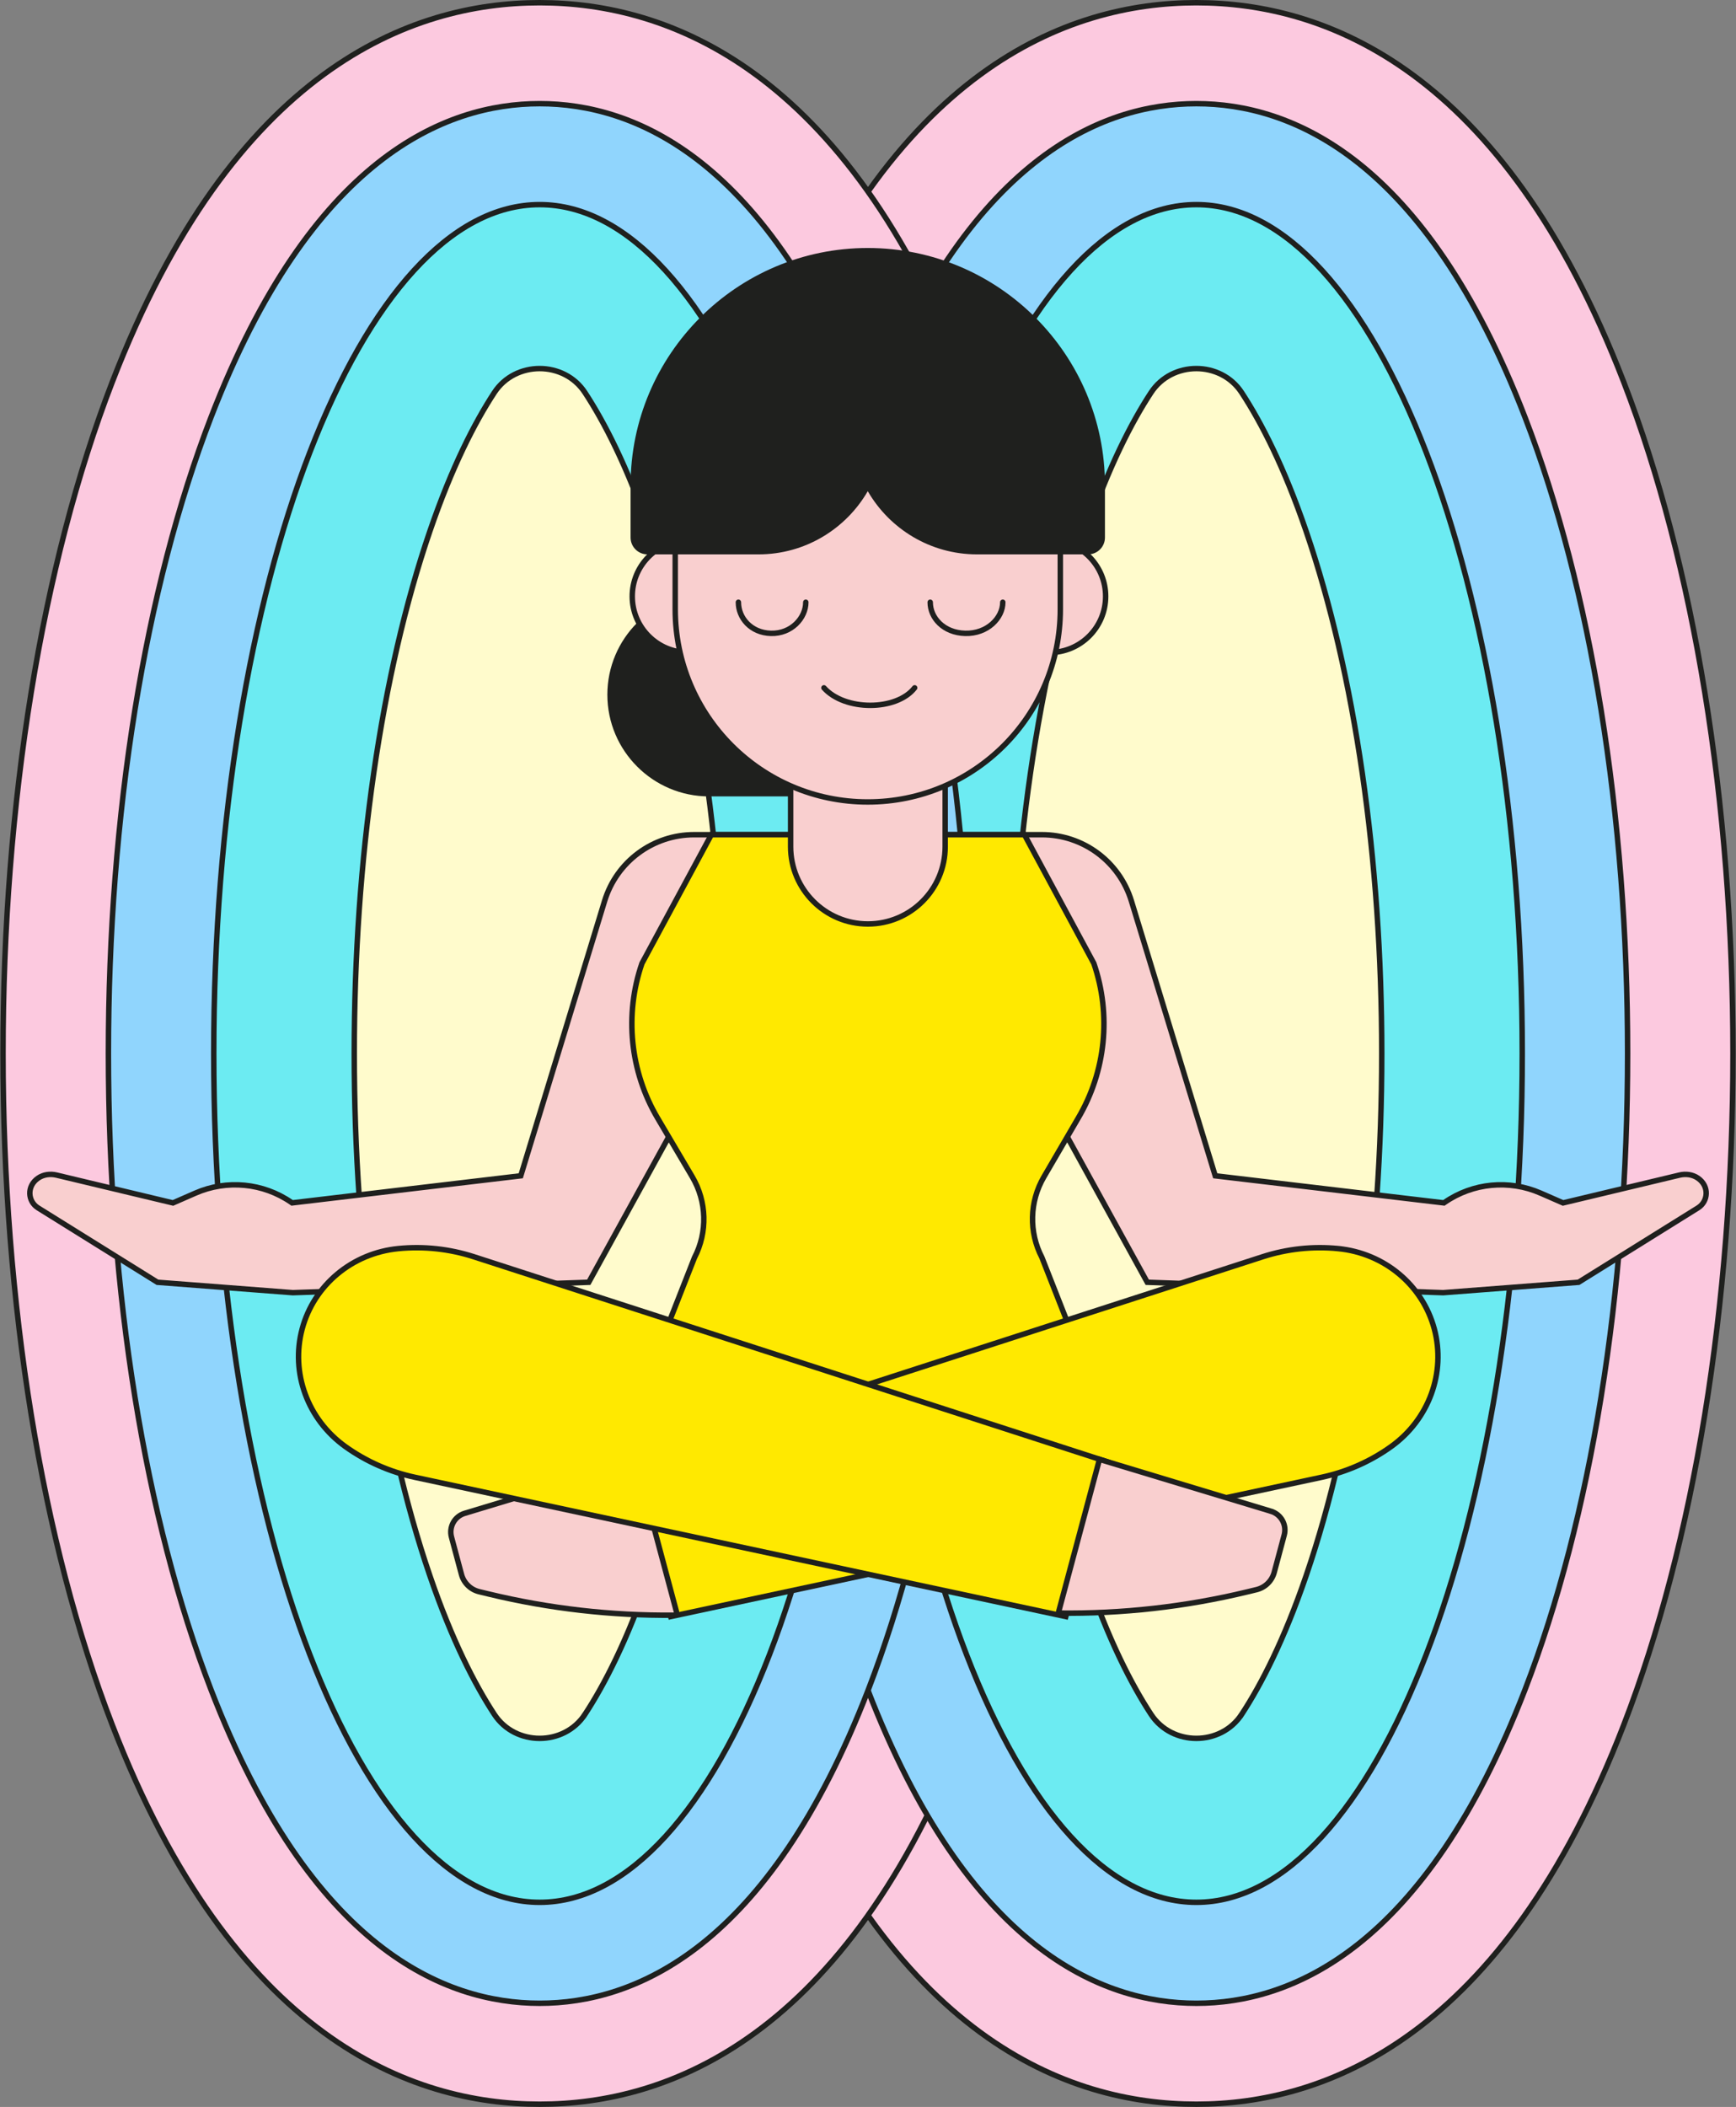 <svg width="319" height="387" viewBox="0 0 319 387" fill="none" xmlns="http://www.w3.org/2000/svg">
<rect x="0" y="0" width="319" height="387" fill="#808080" stroke="none"/>
<path d="M219.836 386.5C208.069 386.5 194.01 383.487 180.111 373.286C166.209 363.082 152.432 345.661 141.283 316.782C128.357 283.296 121.229 239.513 121.229 193.5C121.229 147.487 128.356 103.704 141.283 70.218C152.432 41.339 166.209 23.918 180.111 13.714C194.01 3.513 208.069 0.5 219.836 0.5C231.603 0.5 245.663 3.513 259.561 13.714C273.463 23.918 287.24 41.339 298.389 70.218C311.317 103.704 318.444 147.487 318.444 193.5C318.444 239.513 311.317 283.296 298.389 316.782C287.241 345.661 273.464 363.082 259.562 373.286C245.664 383.487 231.604 386.5 219.836 386.5Z" fill="#FCC9DF" stroke="#1F201E"/>
<path d="M99.164 386.5C87.397 386.5 73.338 383.487 59.439 373.286C45.537 363.082 31.761 345.661 20.611 316.782C7.684 283.296 0.557 239.513 0.557 193.5C0.557 147.487 7.684 103.704 20.611 70.218C31.76 41.339 45.536 23.918 59.438 13.714C73.337 3.513 87.397 0.5 99.164 0.5C110.932 0.5 124.992 3.513 138.89 13.714C152.792 23.918 166.568 41.339 177.717 70.218C190.643 103.704 197.772 147.487 197.772 193.5C197.772 239.513 190.645 283.296 177.717 316.782C166.568 345.661 152.791 363.082 138.889 373.286C124.991 383.487 110.931 386.5 99.164 386.5Z" fill="#FCC9DF" stroke="#1F201E"/>
<path d="M219.837 367.958C211.158 367.958 200.676 365.478 190.064 357.057C179.444 348.631 168.664 334.235 159.445 310.354C147.293 278.875 140.592 237.376 140.592 193.5C140.592 149.624 147.293 108.126 159.445 76.647C168.665 52.765 179.445 38.368 190.064 29.942C200.677 21.521 211.158 19.041 219.837 19.041C228.516 19.041 238.998 21.521 249.61 29.942C260.23 38.368 271.01 52.765 280.229 76.647C292.381 108.125 299.082 149.623 299.082 193.5C299.082 237.376 292.381 278.874 280.229 310.354C271.01 334.235 260.23 348.631 249.61 357.057C238.998 365.478 228.516 367.958 219.837 367.958Z" fill="#90D5FD" stroke="#1F201E"/>
<path d="M279.722 193.5C279.722 236.648 272.969 275.688 262.069 303.923C256.619 318.042 250.14 329.434 242.973 337.287C235.805 345.14 227.986 349.416 219.838 349.416C211.689 349.416 203.87 345.14 196.702 337.287C189.535 329.434 183.056 318.042 177.606 303.923C166.706 275.688 159.953 236.648 159.953 193.5C159.953 150.353 166.706 111.312 177.606 83.077C183.056 68.958 189.535 57.566 196.702 49.713C203.87 41.86 211.689 37.584 219.838 37.584C227.986 37.584 235.805 41.86 242.973 49.713C250.14 57.566 256.619 68.958 262.069 83.077C272.969 111.312 279.722 150.353 279.722 193.5Z" fill="#6CEBF2" stroke="#1F201E"/>
<path d="M199.65 289.381L199.177 289.543L199.65 289.381C190.703 263.252 185.77 229.2 185.77 193.5C185.77 157.8 190.703 123.748 199.65 97.62C203.705 85.776 207.911 77.594 211.519 72.096L211.519 72.095C215.365 66.234 224.308 66.234 228.155 72.096C231.763 77.594 235.971 85.776 240.024 97.62L240.024 97.62C248.971 123.748 253.905 157.8 253.905 193.5C253.905 229.2 248.971 263.25 240.024 289.381C235.969 301.224 231.763 309.407 228.155 314.905L228.573 315.179L228.155 314.905C224.309 320.766 215.366 320.767 211.519 314.905C207.911 309.407 203.704 301.224 199.65 289.381Z" fill="#FFFBCC" stroke="#1F201E"/>
<path d="M99.165 367.958C90.487 367.958 80.004 365.478 69.392 357.057C58.772 348.631 47.992 334.235 38.773 310.354C26.622 278.874 19.92 237.376 19.92 193.5C19.92 149.624 26.622 108.126 38.773 76.647C47.993 52.765 58.773 38.368 69.392 29.942C80.005 21.521 90.487 19.041 99.165 19.041C107.844 19.041 118.326 21.521 128.939 29.942C139.558 38.368 150.338 52.765 159.557 76.647C171.709 108.125 178.41 149.623 178.41 193.5C178.41 237.376 171.709 278.874 159.557 310.354C150.337 334.235 139.557 348.631 128.937 357.057C118.325 365.478 107.843 367.958 99.165 367.958Z" fill="#90D5FD" stroke="#1F201E"/>
<path d="M159.048 193.5C159.048 236.648 152.296 275.688 141.395 303.923C135.945 318.042 129.467 329.434 122.299 337.287C115.131 345.14 107.312 349.416 99.164 349.416C91.015 349.416 83.196 345.14 76.029 337.287C68.861 329.434 62.383 318.042 56.932 303.923C46.032 275.688 39.279 236.648 39.279 193.5C39.279 150.353 46.032 111.312 56.932 83.077C62.383 68.958 68.861 57.566 76.029 49.713C83.196 41.86 91.015 37.584 99.164 37.584C107.312 37.584 115.131 41.86 122.299 49.713C129.467 57.566 135.945 68.958 141.395 83.077C152.296 111.312 159.048 150.353 159.048 193.5Z" fill="#6CEBF2" stroke="#1F201E"/>
<path d="M78.976 289.381L78.503 289.543L78.976 289.381C70.029 263.252 65.096 229.2 65.096 193.5C65.096 157.8 70.029 123.748 78.976 97.62C83.031 85.776 87.237 77.594 90.845 72.096L90.845 72.095C94.691 66.234 103.634 66.234 107.481 72.096C111.09 77.594 115.297 85.776 119.351 97.62L119.351 97.62C128.298 123.748 133.231 157.8 133.231 193.5C133.231 229.2 128.298 263.25 119.351 289.381L119.824 289.543L119.351 289.381C115.297 301.224 111.09 309.407 107.481 314.905L107.899 315.179L107.481 314.905C103.636 320.766 94.693 320.767 90.845 314.905C87.237 309.407 83.03 301.224 78.976 289.381Z" fill="#FFFBCC" stroke="#1F201E"/>
<path d="M153.759 143.187H130.288C121.68 143.187 114.701 136.208 114.701 127.6C114.701 118.992 121.68 112.013 130.288 112.013H153.759C162.367 112.013 169.346 118.992 169.346 127.6C169.346 136.208 162.367 143.187 153.759 143.187Z" fill="#1F201E"/>
<path d="M153.759 146.283H130.288C119.986 146.283 111.605 137.902 111.605 127.6C111.605 117.298 119.986 108.917 130.288 108.917H153.759C164.061 108.917 172.442 117.298 172.442 127.6C172.442 137.902 164.061 146.283 153.759 146.283ZM130.288 115.109C123.401 115.109 117.797 120.713 117.797 127.6C117.797 134.487 123.401 140.091 130.288 140.091H153.759C160.646 140.091 166.25 134.487 166.25 127.6C166.25 120.713 160.646 115.109 153.759 115.109H130.288Z" fill="#1F201E"/>
<path d="M95.371 216.008L95.696 215.969L95.791 215.657L111.099 165.493C113.307 158.257 119.983 153.314 127.548 153.314H130.417H159.042V182.397L138.029 181.853L137.724 181.845L137.578 182.112L108.186 235.526L53.817 237.438L28.932 235.527L6.983 221.859C5.11 220.692 4.842 217.877 7.014 216.388C7.975 215.73 9.216 215.559 10.389 215.839L31.62 220.912L31.783 220.951L31.936 220.884L35.912 219.147L35.912 219.147C41.681 216.625 48.341 217.265 53.524 220.838L53.679 220.945L53.867 220.922L95.371 216.008Z" fill="#F9CFCF" stroke="#1F201E"/>
<path d="M223.21 215.657L223.306 215.969L223.63 216.008L265.135 220.922L265.322 220.945L265.477 220.838C270.66 217.265 277.321 216.625 283.089 219.147L283.09 219.147L287.065 220.884L287.218 220.951L287.381 220.912L308.612 215.839C309.785 215.559 311.026 215.73 311.987 216.388C314.159 217.877 313.891 220.692 312.018 221.859L290.069 235.527L265.185 237.438L210.815 235.526L181.424 182.112L181.277 181.845L180.973 181.853L159.959 182.397V153.314H188.585H191.453C199.018 153.314 205.694 158.257 207.902 165.493L223.21 215.657Z" fill="#F9CFCF" stroke="#1F201E"/>
<path d="M198.111 205.396L198.11 205.398L191.823 216.169C189.17 220.716 189.033 226.303 191.457 230.972L202.749 259.683H116.341L127.608 231.017C130.047 226.322 129.892 220.7 127.201 216.144L120.851 205.396L120.851 205.396C115.768 196.795 114.713 186.399 117.962 176.954L130.716 153.314H188.246L201 176.954C204.249 186.399 203.194 196.795 198.111 205.396Z" fill="#FFE900" stroke="#1F201E"/>
<path d="M159.483 169.712C151.639 169.712 145.281 163.354 145.281 155.511V134.08H173.682V155.511C173.682 163.354 167.324 169.712 159.483 169.712Z" fill="#F9CFCF" stroke="#1F201E"/>
<path d="M125.952 99.245V111.922C125.952 114.647 126.259 117.298 126.828 119.85H126.489C120.796 119.85 116.18 115.234 116.18 109.54C116.18 104.026 120.507 99.525 125.952 99.245Z" fill="#F9CFCF" stroke="#1F201E"/>
<path d="M193.395 111.922V99.246C198.84 99.526 203.168 104.027 203.168 109.541C203.168 115.234 198.553 119.851 192.858 119.851H192.52C193.088 117.299 193.395 114.647 193.395 111.922Z" fill="#F9CFCF" stroke="#1F201E"/>
<path d="M159.457 147.303C139.917 147.303 124.076 131.463 124.076 111.922V93.686C124.076 74.147 139.916 58.305 159.457 58.305C178.997 58.305 194.838 74.145 194.838 93.686V111.922C194.837 131.462 178.997 147.303 159.457 147.303Z" fill="#F9CFCF" stroke="#1F201E"/>
<path d="M159.459 48.649C137.098 48.649 118.971 66.776 118.971 89.137V98.733H139.384C150.471 98.733 159.457 89.745 159.457 78.66C159.457 89.747 168.445 98.733 179.53 98.733H199.943V89.137C199.945 66.776 181.818 48.649 159.459 48.649Z" fill="#1F201E"/>
<path d="M199.945 101.827H179.53C170.962 101.827 163.465 97.152 159.457 90.219C155.448 97.152 147.951 101.827 139.383 101.827H118.969C117.26 101.827 115.873 100.44 115.873 98.731V89.135C115.873 65.104 135.424 45.551 159.457 45.551C183.49 45.551 203.041 65.103 203.041 89.135V98.731C203.041 100.442 201.655 101.827 199.945 101.827ZM159.459 75.562C161.168 75.562 162.555 76.949 162.555 78.658C162.555 88.019 170.171 95.635 179.531 95.635H196.85V89.135C196.85 68.517 180.076 51.743 159.459 51.743C138.841 51.743 122.067 68.517 122.067 89.135V95.635H139.384C148.746 95.635 156.363 88.019 156.363 78.658C156.363 76.948 157.748 75.562 159.459 75.562Z" fill="#1F201E"/>
<path d="M245.898 229.342L245.947 228.844L245.898 229.342C254.395 230.181 261.408 236.048 263.563 244.091C265.718 252.135 262.577 260.721 255.639 265.698C251.823 268.433 247.47 270.357 242.864 271.343L123.241 296.93L115.622 268.493L232.013 230.84C236.494 229.39 241.227 228.879 245.898 229.342Z" fill="#FFE900" stroke="#1F201E"/>
<path d="M88.05 292.362L88.05 292.362C86.468 291.979 85.221 290.763 84.799 289.19C84.799 289.19 84.799 289.19 84.799 289.19L82.961 282.325C82.46 280.454 83.534 278.525 85.387 277.964C85.387 277.964 85.387 277.964 85.387 277.964L116.413 268.581C116.683 268.5 116.968 268.658 117.041 268.931L124.308 296.053C124.392 296.368 124.158 296.673 123.838 296.676C112.36 296.78 100.912 295.469 89.752 292.773C89.751 292.773 89.751 292.773 89.751 292.773L88.05 292.362Z" fill="#F9CFCF" stroke="#1F201E" stroke-linejoin="round"/>
<path d="M73.19 229.342L73.19 229.342C77.861 228.879 82.594 229.39 87.075 230.84L203.466 268.493L195.847 296.93L76.224 271.343C71.617 270.357 67.264 268.433 63.449 265.698C56.511 260.721 53.37 252.135 55.525 244.091C57.681 236.047 64.694 230.181 73.19 229.342Z" fill="#FFE900" stroke="#1F201E"/>
<path d="M230.892 291.984L230.892 291.984L229.191 292.396C229.191 292.396 229.191 292.396 229.191 292.396C217.825 295.141 206.16 296.45 194.469 296.292L202.035 268.055L233.555 277.586C233.555 277.587 233.555 277.587 233.555 277.587C235.408 278.148 236.482 280.077 235.982 281.948L234.143 288.813C233.721 290.385 232.474 291.602 230.892 291.984Z" fill="#F9CFCF" stroke="#1F201E"/>
<path d="M151.402 126.341C155.213 130.627 164.739 130.627 168.073 126.341" stroke="#1F201E" stroke-linecap="round"/>
<path d="M135.686 110.623C135.686 113.479 137.958 116.23 141.648 116.335C145.454 116.444 148.07 113.479 148.07 110.623" stroke="#1F201E" stroke-linecap="round"/>
<path d="M170.932 110.623C170.932 113.479 173.379 116.23 177.353 116.335C181.451 116.444 184.268 113.479 184.268 110.623" stroke="#1F201E" stroke-linecap="round"/>
</svg>
